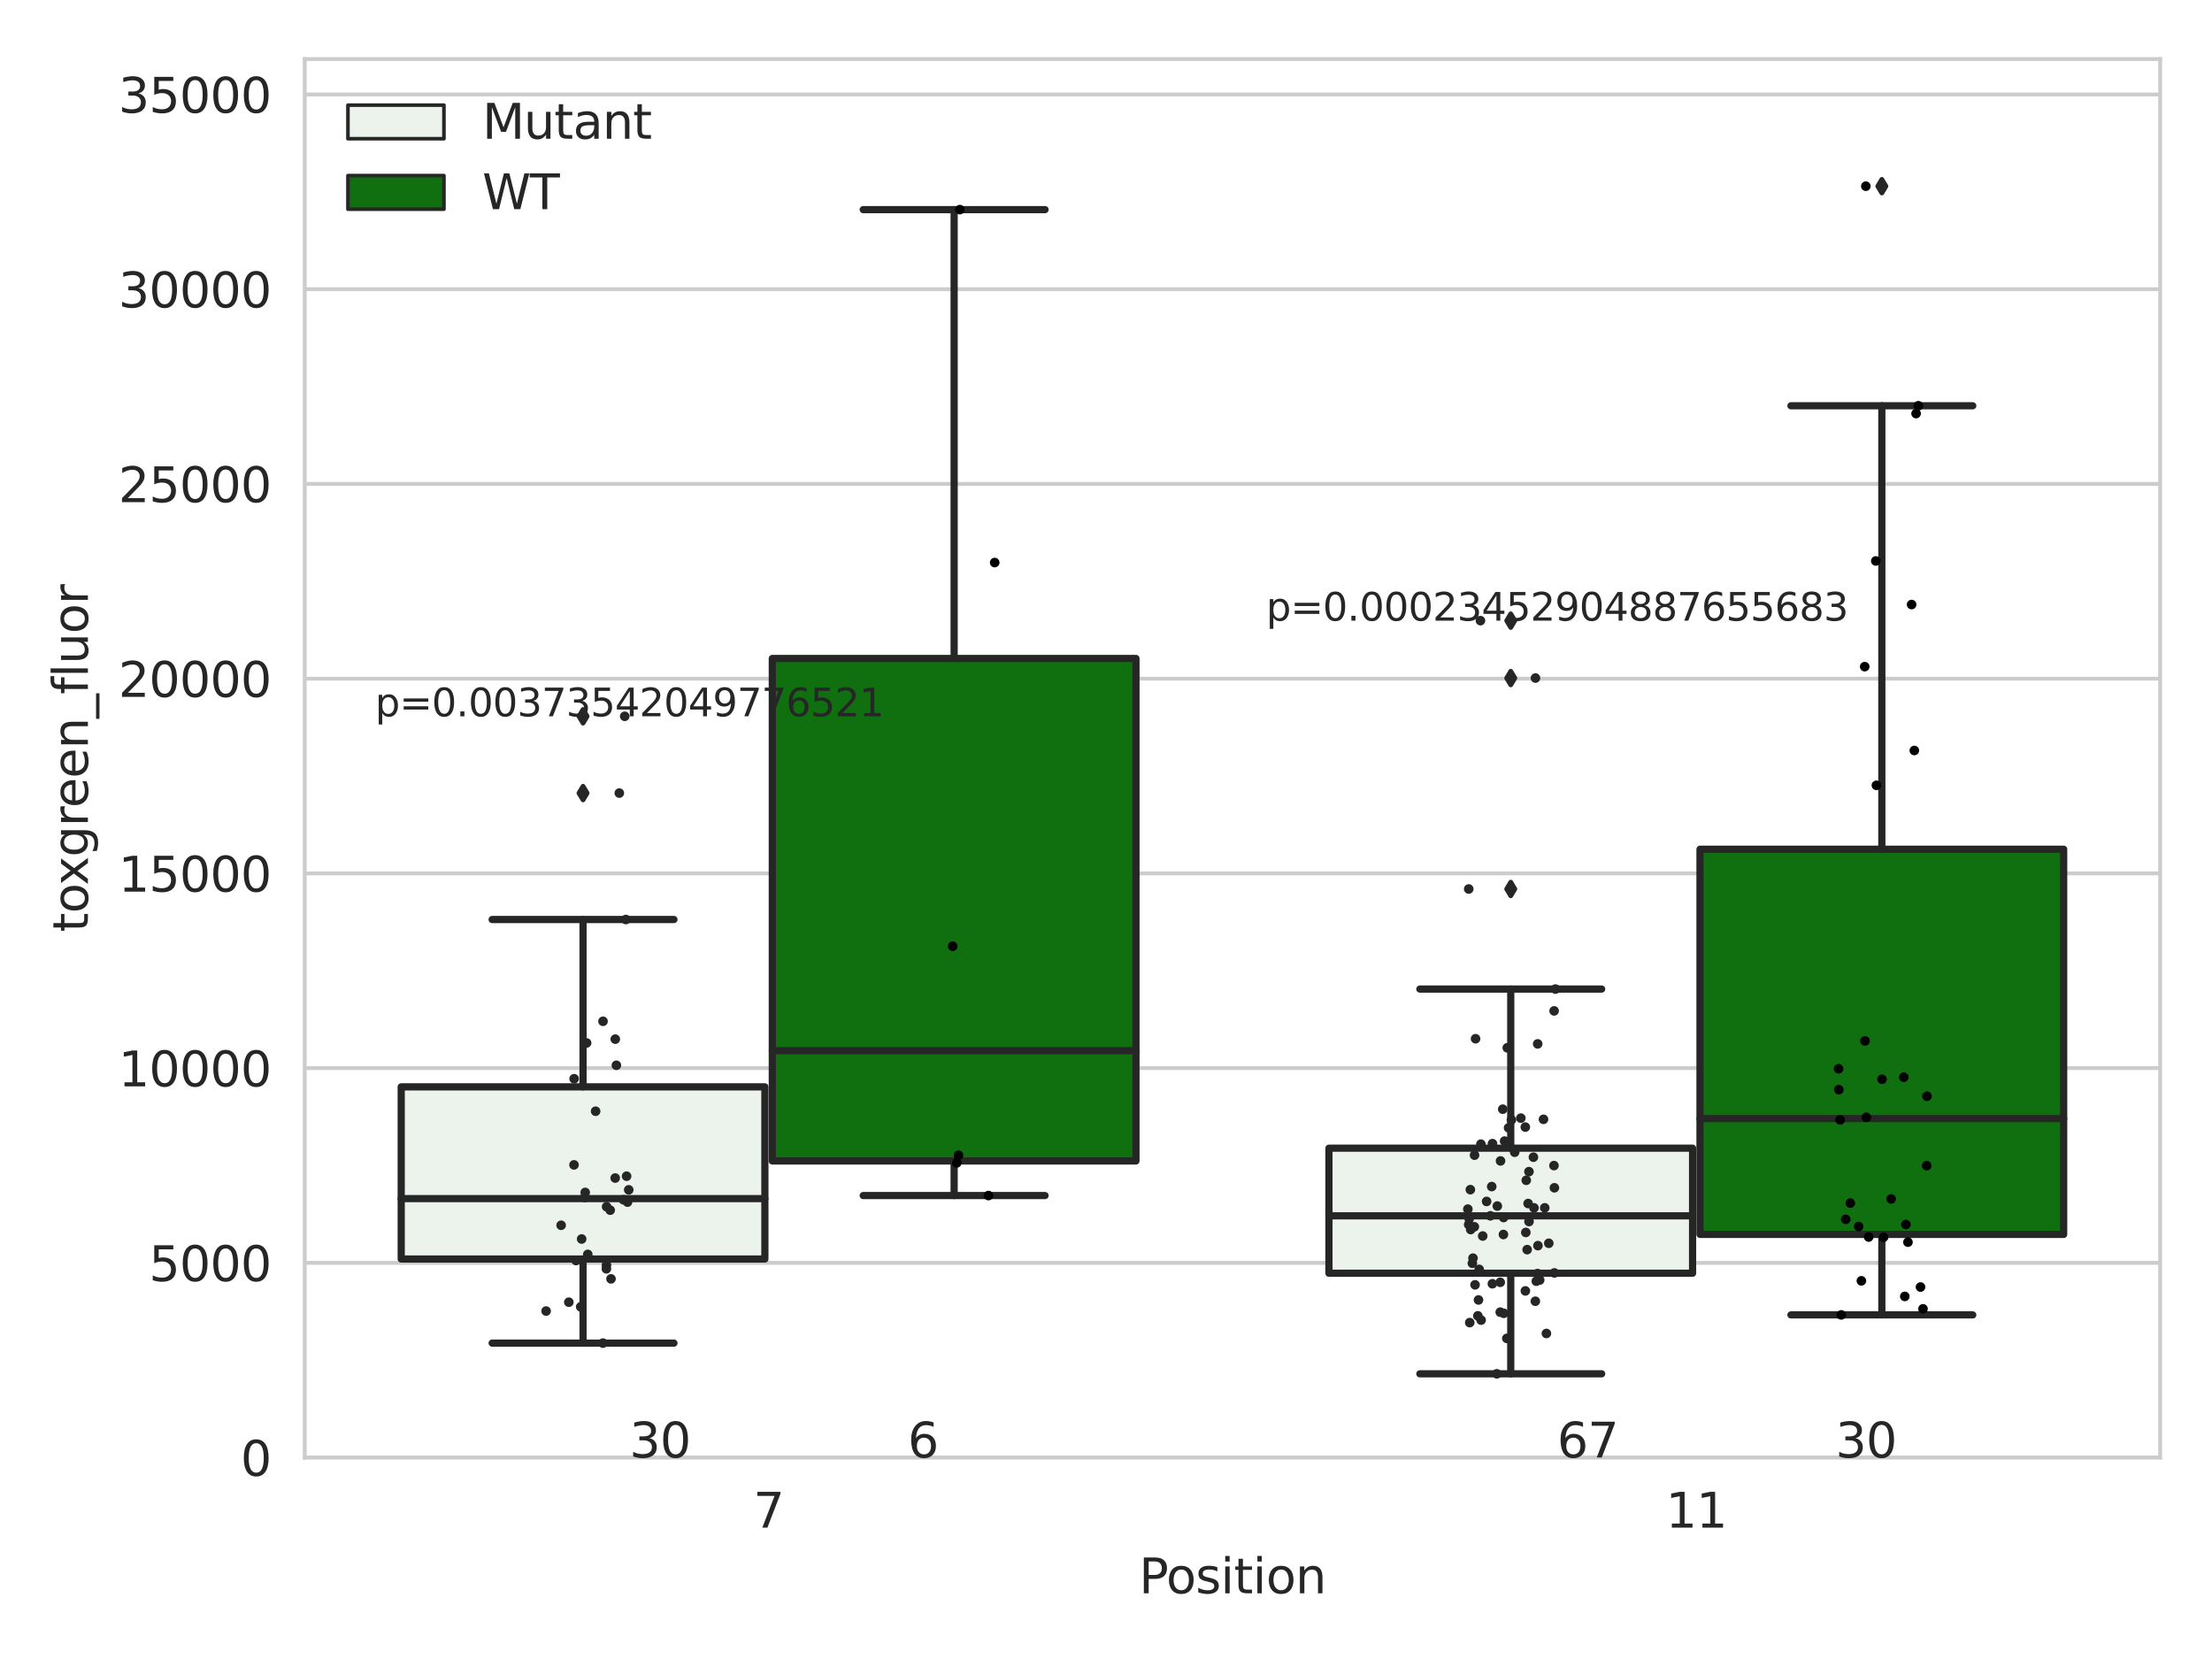 <?xml version="1.0" encoding="utf-8" standalone="no"?>
<!DOCTYPE svg PUBLIC "-//W3C//DTD SVG 1.1//EN"
  "http://www.w3.org/Graphics/SVG/1.1/DTD/svg11.dtd">
<svg xmlns:xlink="http://www.w3.org/1999/xlink" width="460.8pt" height="345.6pt" viewBox="0 0 460.8 345.6" xmlns="http://www.w3.org/2000/svg" version="1.1">
 <defs>
  <style type="text/css">*{stroke-linejoin: round; stroke-linecap: butt}</style>
 </defs>
 <g id="figure_1">
  <g id="patch_1">
   <path d="M 0 345.6 
L 460.8 345.6 
L 460.8 0 
L 0 0 
z
" style="fill: #ffffff"/>
  </g>
  <g id="axes_1">
   <g id="patch_2">
    <path d="M 63.481 303.64 
L 450 303.64 
L 450 12.302 
L 63.481 12.302 
z
" style="fill: #ffffff"/>
   </g>
   <g id="matplotlib.axis_1">
    <g id="xtick_1">
     <g id="text_1">
      <!-- 7 -->
      <g style="fill: #262626" transform="translate(156.93 318.238)scale(0.1 -0.1)">
       <defs>
        <path id="DejaVuSans-37" d="M 525 4666 
L 3525 4666 
L 3525 4397 
L 1831 0 
L 1172 0 
L 2766 4134 
L 525 4134 
L 525 4666 
z
" transform="scale(0.016)"/>
       </defs>
       <use xlink:href="#DejaVuSans-37"/>
      </g>
     </g>
    </g>
    <g id="xtick_2">
     <g id="text_2">
      <!-- 11 -->
      <g style="fill: #262626" transform="translate(347.008 318.238)scale(0.1 -0.1)">
       <defs>
        <path id="DejaVuSans-31" d="M 794 531 
L 1825 531 
L 1825 4091 
L 703 3866 
L 703 4441 
L 1819 4666 
L 2450 4666 
L 2450 531 
L 3481 531 
L 3481 0 
L 794 0 
L 794 531 
z
" transform="scale(0.016)"/>
       </defs>
       <use xlink:href="#DejaVuSans-31"/>
       <use xlink:href="#DejaVuSans-31" x="63.623"/>
      </g>
     </g>
    </g>
    <g id="text_3">
     <!-- Position -->
     <g style="fill: #262626" transform="translate(237.277 331.917)scale(0.1 -0.1)">
      <defs>
       <path id="DejaVuSans-50" d="M 1259 4147 
L 1259 2394 
L 2053 2394 
Q 2494 2394 2734 2622 
Q 2975 2850 2975 3272 
Q 2975 3691 2734 3919 
Q 2494 4147 2053 4147 
L 1259 4147 
z
M 628 4666 
L 2053 4666 
Q 2838 4666 3239 4311 
Q 3641 3956 3641 3272 
Q 3641 2581 3239 2228 
Q 2838 1875 2053 1875 
L 1259 1875 
L 1259 0 
L 628 0 
L 628 4666 
z
" transform="scale(0.016)"/>
       <path id="DejaVuSans-6f" d="M 1959 3097 
Q 1497 3097 1228 2736 
Q 959 2375 959 1747 
Q 959 1119 1226 758 
Q 1494 397 1959 397 
Q 2419 397 2687 759 
Q 2956 1122 2956 1747 
Q 2956 2369 2687 2733 
Q 2419 3097 1959 3097 
z
M 1959 3584 
Q 2709 3584 3137 3096 
Q 3566 2609 3566 1747 
Q 3566 888 3137 398 
Q 2709 -91 1959 -91 
Q 1206 -91 779 398 
Q 353 888 353 1747 
Q 353 2609 779 3096 
Q 1206 3584 1959 3584 
z
" transform="scale(0.016)"/>
       <path id="DejaVuSans-73" d="M 2834 3397 
L 2834 2853 
Q 2591 2978 2328 3040 
Q 2066 3103 1784 3103 
Q 1356 3103 1142 2972 
Q 928 2841 928 2578 
Q 928 2378 1081 2264 
Q 1234 2150 1697 2047 
L 1894 2003 
Q 2506 1872 2764 1633 
Q 3022 1394 3022 966 
Q 3022 478 2636 193 
Q 2250 -91 1575 -91 
Q 1294 -91 989 -36 
Q 684 19 347 128 
L 347 722 
Q 666 556 975 473 
Q 1284 391 1588 391 
Q 1994 391 2212 530 
Q 2431 669 2431 922 
Q 2431 1156 2273 1281 
Q 2116 1406 1581 1522 
L 1381 1569 
Q 847 1681 609 1914 
Q 372 2147 372 2553 
Q 372 3047 722 3315 
Q 1072 3584 1716 3584 
Q 2034 3584 2315 3537 
Q 2597 3491 2834 3397 
z
" transform="scale(0.016)"/>
       <path id="DejaVuSans-69" d="M 603 3500 
L 1178 3500 
L 1178 0 
L 603 0 
L 603 3500 
z
M 603 4863 
L 1178 4863 
L 1178 4134 
L 603 4134 
L 603 4863 
z
" transform="scale(0.016)"/>
       <path id="DejaVuSans-74" d="M 1172 4494 
L 1172 3500 
L 2356 3500 
L 2356 3053 
L 1172 3053 
L 1172 1153 
Q 1172 725 1289 603 
Q 1406 481 1766 481 
L 2356 481 
L 2356 0 
L 1766 0 
Q 1100 0 847 248 
Q 594 497 594 1153 
L 594 3053 
L 172 3053 
L 172 3500 
L 594 3500 
L 594 4494 
L 1172 4494 
z
" transform="scale(0.016)"/>
       <path id="DejaVuSans-6e" d="M 3513 2113 
L 3513 0 
L 2938 0 
L 2938 2094 
Q 2938 2591 2744 2837 
Q 2550 3084 2163 3084 
Q 1697 3084 1428 2787 
Q 1159 2491 1159 1978 
L 1159 0 
L 581 0 
L 581 3500 
L 1159 3500 
L 1159 2956 
Q 1366 3272 1645 3428 
Q 1925 3584 2291 3584 
Q 2894 3584 3203 3211 
Q 3513 2838 3513 2113 
z
" transform="scale(0.016)"/>
      </defs>
      <use xlink:href="#DejaVuSans-50"/>
      <use xlink:href="#DejaVuSans-6f" x="56.678"/>
      <use xlink:href="#DejaVuSans-73" x="117.859"/>
      <use xlink:href="#DejaVuSans-69" x="169.959"/>
      <use xlink:href="#DejaVuSans-74" x="197.742"/>
      <use xlink:href="#DejaVuSans-69" x="236.951"/>
      <use xlink:href="#DejaVuSans-6f" x="264.734"/>
      <use xlink:href="#DejaVuSans-6e" x="325.916"/>
     </g>
    </g>
   </g>
   <g id="matplotlib.axis_2">
    <g id="ytick_1">
     <g id="line2d_1">
      <path d="M 63.481 303.64 
L 450 303.64 
" clip-path="url(#p40957cab7b)" style="fill: none; stroke: #cccccc; stroke-width: 0.8; stroke-linecap: round"/>
     </g>
     <g id="text_4">
      <!-- 0 -->
      <g style="fill: #262626" transform="translate(50.119 307.439)scale(0.1 -0.1)">
       <defs>
        <path id="DejaVuSans-30" d="M 2034 4250 
Q 1547 4250 1301 3770 
Q 1056 3291 1056 2328 
Q 1056 1369 1301 889 
Q 1547 409 2034 409 
Q 2525 409 2770 889 
Q 3016 1369 3016 2328 
Q 3016 3291 2770 3770 
Q 2525 4250 2034 4250 
z
M 2034 4750 
Q 2819 4750 3233 4129 
Q 3647 3509 3647 2328 
Q 3647 1150 3233 529 
Q 2819 -91 2034 -91 
Q 1250 -91 836 529 
Q 422 1150 422 2328 
Q 422 3509 836 4129 
Q 1250 4750 2034 4750 
z
" transform="scale(0.016)"/>
       </defs>
       <use xlink:href="#DejaVuSans-30"/>
      </g>
     </g>
    </g>
    <g id="ytick_2">
     <g id="line2d_2">
      <path d="M 63.481 263.074 
L 450 263.074 
" clip-path="url(#p40957cab7b)" style="fill: none; stroke: #cccccc; stroke-width: 0.8; stroke-linecap: round"/>
     </g>
     <g id="text_5">
      <!-- 5000 -->
      <g style="fill: #262626" transform="translate(31.031 266.873)scale(0.1 -0.1)">
       <defs>
        <path id="DejaVuSans-35" d="M 691 4666 
L 3169 4666 
L 3169 4134 
L 1269 4134 
L 1269 2991 
Q 1406 3038 1543 3061 
Q 1681 3084 1819 3084 
Q 2600 3084 3056 2656 
Q 3513 2228 3513 1497 
Q 3513 744 3044 326 
Q 2575 -91 1722 -91 
Q 1428 -91 1123 -41 
Q 819 9 494 109 
L 494 744 
Q 775 591 1075 516 
Q 1375 441 1709 441 
Q 2250 441 2565 725 
Q 2881 1009 2881 1497 
Q 2881 1984 2565 2268 
Q 2250 2553 1709 2553 
Q 1456 2553 1204 2497 
Q 953 2441 691 2322 
L 691 4666 
z
" transform="scale(0.016)"/>
       </defs>
       <use xlink:href="#DejaVuSans-35"/>
       <use xlink:href="#DejaVuSans-30" x="63.623"/>
       <use xlink:href="#DejaVuSans-30" x="127.246"/>
       <use xlink:href="#DejaVuSans-30" x="190.869"/>
      </g>
     </g>
    </g>
    <g id="ytick_3">
     <g id="line2d_3">
      <path d="M 63.481 222.508 
L 450 222.508 
" clip-path="url(#p40957cab7b)" style="fill: none; stroke: #cccccc; stroke-width: 0.8; stroke-linecap: round"/>
     </g>
     <g id="text_6">
      <!-- 10000 -->
      <g style="fill: #262626" transform="translate(24.669 226.307)scale(0.1 -0.1)">
       <use xlink:href="#DejaVuSans-31"/>
       <use xlink:href="#DejaVuSans-30" x="63.623"/>
       <use xlink:href="#DejaVuSans-30" x="127.246"/>
       <use xlink:href="#DejaVuSans-30" x="190.869"/>
       <use xlink:href="#DejaVuSans-30" x="254.492"/>
      </g>
     </g>
    </g>
    <g id="ytick_4">
     <g id="line2d_4">
      <path d="M 63.481 181.942 
L 450 181.942 
" clip-path="url(#p40957cab7b)" style="fill: none; stroke: #cccccc; stroke-width: 0.8; stroke-linecap: round"/>
     </g>
     <g id="text_7">
      <!-- 15000 -->
      <g style="fill: #262626" transform="translate(24.669 185.741)scale(0.1 -0.1)">
       <use xlink:href="#DejaVuSans-31"/>
       <use xlink:href="#DejaVuSans-35" x="63.623"/>
       <use xlink:href="#DejaVuSans-30" x="127.246"/>
       <use xlink:href="#DejaVuSans-30" x="190.869"/>
       <use xlink:href="#DejaVuSans-30" x="254.492"/>
      </g>
     </g>
    </g>
    <g id="ytick_5">
     <g id="line2d_5">
      <path d="M 63.481 141.376 
L 450 141.376 
" clip-path="url(#p40957cab7b)" style="fill: none; stroke: #cccccc; stroke-width: 0.8; stroke-linecap: round"/>
     </g>
     <g id="text_8">
      <!-- 20000 -->
      <g style="fill: #262626" transform="translate(24.669 145.175)scale(0.1 -0.1)">
       <defs>
        <path id="DejaVuSans-32" d="M 1228 531 
L 3431 531 
L 3431 0 
L 469 0 
L 469 531 
Q 828 903 1448 1529 
Q 2069 2156 2228 2338 
Q 2531 2678 2651 2914 
Q 2772 3150 2772 3378 
Q 2772 3750 2511 3984 
Q 2250 4219 1831 4219 
Q 1534 4219 1204 4116 
Q 875 4013 500 3803 
L 500 4441 
Q 881 4594 1212 4672 
Q 1544 4750 1819 4750 
Q 2544 4750 2975 4387 
Q 3406 4025 3406 3419 
Q 3406 3131 3298 2873 
Q 3191 2616 2906 2266 
Q 2828 2175 2409 1742 
Q 1991 1309 1228 531 
z
" transform="scale(0.016)"/>
       </defs>
       <use xlink:href="#DejaVuSans-32"/>
       <use xlink:href="#DejaVuSans-30" x="63.623"/>
       <use xlink:href="#DejaVuSans-30" x="127.246"/>
       <use xlink:href="#DejaVuSans-30" x="190.869"/>
       <use xlink:href="#DejaVuSans-30" x="254.492"/>
      </g>
     </g>
    </g>
    <g id="ytick_6">
     <g id="line2d_6">
      <path d="M 63.481 100.81 
L 450 100.81 
" clip-path="url(#p40957cab7b)" style="fill: none; stroke: #cccccc; stroke-width: 0.8; stroke-linecap: round"/>
     </g>
     <g id="text_9">
      <!-- 25000 -->
      <g style="fill: #262626" transform="translate(24.669 104.61)scale(0.1 -0.1)">
       <use xlink:href="#DejaVuSans-32"/>
       <use xlink:href="#DejaVuSans-35" x="63.623"/>
       <use xlink:href="#DejaVuSans-30" x="127.246"/>
       <use xlink:href="#DejaVuSans-30" x="190.869"/>
       <use xlink:href="#DejaVuSans-30" x="254.492"/>
      </g>
     </g>
    </g>
    <g id="ytick_7">
     <g id="line2d_7">
      <path d="M 63.481 60.244 
L 450 60.244 
" clip-path="url(#p40957cab7b)" style="fill: none; stroke: #cccccc; stroke-width: 0.8; stroke-linecap: round"/>
     </g>
     <g id="text_10">
      <!-- 30000 -->
      <g style="fill: #262626" transform="translate(24.669 64.044)scale(0.1 -0.1)">
       <defs>
        <path id="DejaVuSans-33" d="M 2597 2516 
Q 3050 2419 3304 2112 
Q 3559 1806 3559 1356 
Q 3559 666 3084 287 
Q 2609 -91 1734 -91 
Q 1441 -91 1130 -33 
Q 819 25 488 141 
L 488 750 
Q 750 597 1062 519 
Q 1375 441 1716 441 
Q 2309 441 2620 675 
Q 2931 909 2931 1356 
Q 2931 1769 2642 2001 
Q 2353 2234 1838 2234 
L 1294 2234 
L 1294 2753 
L 1863 2753 
Q 2328 2753 2575 2939 
Q 2822 3125 2822 3475 
Q 2822 3834 2567 4026 
Q 2313 4219 1838 4219 
Q 1578 4219 1281 4162 
Q 984 4106 628 3988 
L 628 4550 
Q 988 4650 1302 4700 
Q 1616 4750 1894 4750 
Q 2613 4750 3031 4423 
Q 3450 4097 3450 3541 
Q 3450 3153 3228 2886 
Q 3006 2619 2597 2516 
z
" transform="scale(0.016)"/>
       </defs>
       <use xlink:href="#DejaVuSans-33"/>
       <use xlink:href="#DejaVuSans-30" x="63.623"/>
       <use xlink:href="#DejaVuSans-30" x="127.246"/>
       <use xlink:href="#DejaVuSans-30" x="190.869"/>
       <use xlink:href="#DejaVuSans-30" x="254.492"/>
      </g>
     </g>
    </g>
    <g id="ytick_8">
     <g id="line2d_8">
      <path d="M 63.481 19.678 
L 450 19.678 
" clip-path="url(#p40957cab7b)" style="fill: none; stroke: #cccccc; stroke-width: 0.8; stroke-linecap: round"/>
     </g>
     <g id="text_11">
      <!-- 35000 -->
      <g style="fill: #262626" transform="translate(24.669 23.478)scale(0.1 -0.1)">
       <use xlink:href="#DejaVuSans-33"/>
       <use xlink:href="#DejaVuSans-35" x="63.623"/>
       <use xlink:href="#DejaVuSans-30" x="127.246"/>
       <use xlink:href="#DejaVuSans-30" x="190.869"/>
       <use xlink:href="#DejaVuSans-30" x="254.492"/>
      </g>
     </g>
    </g>
    <g id="text_12">
     <!-- toxgreen_fluor -->
     <g style="fill: #262626" transform="translate(18.311 194.166)rotate(-90)scale(0.1 -0.1)">
      <defs>
       <path id="DejaVuSans-78" d="M 3513 3500 
L 2247 1797 
L 3578 0 
L 2900 0 
L 1881 1375 
L 863 0 
L 184 0 
L 1544 1831 
L 300 3500 
L 978 3500 
L 1906 2253 
L 2834 3500 
L 3513 3500 
z
" transform="scale(0.016)"/>
       <path id="DejaVuSans-67" d="M 2906 1791 
Q 2906 2416 2648 2759 
Q 2391 3103 1925 3103 
Q 1463 3103 1205 2759 
Q 947 2416 947 1791 
Q 947 1169 1205 825 
Q 1463 481 1925 481 
Q 2391 481 2648 825 
Q 2906 1169 2906 1791 
z
M 3481 434 
Q 3481 -459 3084 -895 
Q 2688 -1331 1869 -1331 
Q 1566 -1331 1297 -1286 
Q 1028 -1241 775 -1147 
L 775 -588 
Q 1028 -725 1275 -790 
Q 1522 -856 1778 -856 
Q 2344 -856 2625 -561 
Q 2906 -266 2906 331 
L 2906 616 
Q 2728 306 2450 153 
Q 2172 0 1784 0 
Q 1141 0 747 490 
Q 353 981 353 1791 
Q 353 2603 747 3093 
Q 1141 3584 1784 3584 
Q 2172 3584 2450 3431 
Q 2728 3278 2906 2969 
L 2906 3500 
L 3481 3500 
L 3481 434 
z
" transform="scale(0.016)"/>
       <path id="DejaVuSans-72" d="M 2631 2963 
Q 2534 3019 2420 3045 
Q 2306 3072 2169 3072 
Q 1681 3072 1420 2755 
Q 1159 2438 1159 1844 
L 1159 0 
L 581 0 
L 581 3500 
L 1159 3500 
L 1159 2956 
Q 1341 3275 1631 3429 
Q 1922 3584 2338 3584 
Q 2397 3584 2469 3576 
Q 2541 3569 2628 3553 
L 2631 2963 
z
" transform="scale(0.016)"/>
       <path id="DejaVuSans-65" d="M 3597 1894 
L 3597 1613 
L 953 1613 
Q 991 1019 1311 708 
Q 1631 397 2203 397 
Q 2534 397 2845 478 
Q 3156 559 3463 722 
L 3463 178 
Q 3153 47 2828 -22 
Q 2503 -91 2169 -91 
Q 1331 -91 842 396 
Q 353 884 353 1716 
Q 353 2575 817 3079 
Q 1281 3584 2069 3584 
Q 2775 3584 3186 3129 
Q 3597 2675 3597 1894 
z
M 3022 2063 
Q 3016 2534 2758 2815 
Q 2500 3097 2075 3097 
Q 1594 3097 1305 2825 
Q 1016 2553 972 2059 
L 3022 2063 
z
" transform="scale(0.016)"/>
       <path id="DejaVuSans-5f" d="M 3263 -1063 
L 3263 -1509 
L -63 -1509 
L -63 -1063 
L 3263 -1063 
z
" transform="scale(0.016)"/>
       <path id="DejaVuSans-66" d="M 2375 4863 
L 2375 4384 
L 1825 4384 
Q 1516 4384 1395 4259 
Q 1275 4134 1275 3809 
L 1275 3500 
L 2222 3500 
L 2222 3053 
L 1275 3053 
L 1275 0 
L 697 0 
L 697 3053 
L 147 3053 
L 147 3500 
L 697 3500 
L 697 3744 
Q 697 4328 969 4595 
Q 1241 4863 1831 4863 
L 2375 4863 
z
" transform="scale(0.016)"/>
       <path id="DejaVuSans-6c" d="M 603 4863 
L 1178 4863 
L 1178 0 
L 603 0 
L 603 4863 
z
" transform="scale(0.016)"/>
       <path id="DejaVuSans-75" d="M 544 1381 
L 544 3500 
L 1119 3500 
L 1119 1403 
Q 1119 906 1312 657 
Q 1506 409 1894 409 
Q 2359 409 2629 706 
Q 2900 1003 2900 1516 
L 2900 3500 
L 3475 3500 
L 3475 0 
L 2900 0 
L 2900 538 
Q 2691 219 2414 64 
Q 2138 -91 1772 -91 
Q 1169 -91 856 284 
Q 544 659 544 1381 
z
M 1991 3584 
L 1991 3584 
z
" transform="scale(0.016)"/>
      </defs>
      <use xlink:href="#DejaVuSans-74"/>
      <use xlink:href="#DejaVuSans-6f" x="39.209"/>
      <use xlink:href="#DejaVuSans-78" x="97.266"/>
      <use xlink:href="#DejaVuSans-67" x="156.445"/>
      <use xlink:href="#DejaVuSans-72" x="219.922"/>
      <use xlink:href="#DejaVuSans-65" x="258.785"/>
      <use xlink:href="#DejaVuSans-65" x="320.309"/>
      <use xlink:href="#DejaVuSans-6e" x="381.832"/>
      <use xlink:href="#DejaVuSans-5f" x="445.211"/>
      <use xlink:href="#DejaVuSans-66" x="495.211"/>
      <use xlink:href="#DejaVuSans-6c" x="530.416"/>
      <use xlink:href="#DejaVuSans-75" x="558.199"/>
      <use xlink:href="#DejaVuSans-6f" x="621.578"/>
      <use xlink:href="#DejaVuSans-72" x="682.76"/>
     </g>
    </g>
   </g>
   <g id="patch_3">
    <path d="M 83.58 262.273 
L 159.338 262.273 
L 159.338 226.413 
L 83.58 226.413 
L 83.58 262.273 
z
" clip-path="url(#p40957cab7b)" style="fill: #ecf2ec; stroke: #262626; stroke-width: 1.5; stroke-linejoin: miter"/>
   </g>
   <g id="patch_4">
    <path d="M 160.884 241.85 
L 236.642 241.85 
L 236.642 137.169 
L 160.884 137.169 
L 160.884 241.85 
z
" clip-path="url(#p40957cab7b)" style="fill: #107010; stroke: #262626; stroke-width: 1.5; stroke-linejoin: miter"/>
   </g>
   <g id="patch_5">
    <path d="M 276.84 265.239 
L 352.597 265.239 
L 352.597 239.188 
L 276.84 239.188 
L 276.84 265.239 
z
" clip-path="url(#p40957cab7b)" style="fill: #ecf2ec; stroke: #262626; stroke-width: 1.5; stroke-linejoin: miter"/>
   </g>
   <g id="patch_6">
    <path d="M 354.143 257.15 
L 429.901 257.15 
L 429.901 176.908 
L 354.143 176.908 
L 354.143 257.15 
z
" clip-path="url(#p40957cab7b)" style="fill: #107010; stroke: #262626; stroke-width: 1.5; stroke-linejoin: miter"/>
   </g>
   <g id="patch_7">
    <path d="M 160.111 303.64 
L 160.111 303.64 
L 160.111 303.64 
L 160.111 303.64 
z
" clip-path="url(#p40957cab7b)" style="fill: #ecf2ec; stroke: #262626; stroke-width: 0.75; stroke-linejoin: miter"/>
   </g>
   <g id="patch_8">
    <path d="M 160.111 303.64 
L 160.111 303.64 
L 160.111 303.64 
L 160.111 303.64 
z
" clip-path="url(#p40957cab7b)" style="fill: #107010; stroke: #262626; stroke-width: 0.75; stroke-linejoin: miter"/>
   </g>
   <g id="PathCollection_1"/>
   <g id="PathCollection_2"/>
   <g id="line2d_9">
    <path d="M 121.459 262.273 
L 121.459 279.794 
" clip-path="url(#p40957cab7b)" style="fill: none; stroke: #262626; stroke-width: 1.5; stroke-linecap: round"/>
   </g>
   <g id="line2d_10">
    <path d="M 121.459 226.413 
L 121.459 191.551 
" clip-path="url(#p40957cab7b)" style="fill: none; stroke: #262626; stroke-width: 1.5; stroke-linecap: round"/>
   </g>
   <g id="line2d_11">
    <path d="M 102.52 279.794 
L 140.398 279.794 
" clip-path="url(#p40957cab7b)" style="fill: none; stroke: #262626; stroke-width: 1.5; stroke-linecap: round"/>
   </g>
   <g id="line2d_12">
    <path d="M 102.52 191.551 
L 140.398 191.551 
" clip-path="url(#p40957cab7b)" style="fill: none; stroke: #262626; stroke-width: 1.5; stroke-linecap: round"/>
   </g>
   <g id="line2d_13">
    <defs>
     <path id="m2bc093a94a" d="M -0 1.414 
L 0.849 0 
L 0 -1.414 
L -0.849 -0 
z
" style="stroke: #262626; stroke-linejoin: miter"/>
    </defs>
    <g clip-path="url(#p40957cab7b)">
     <use xlink:href="#m2bc093a94a" x="121.459" y="149.219" style="fill: #262626; stroke: #262626; stroke-linejoin: miter"/>
     <use xlink:href="#m2bc093a94a" x="121.459" y="165.214" style="fill: #262626; stroke: #262626; stroke-linejoin: miter"/>
    </g>
   </g>
   <g id="line2d_14">
    <path d="M 198.763 241.85 
L 198.763 249.057 
" clip-path="url(#p40957cab7b)" style="fill: none; stroke: #262626; stroke-width: 1.5; stroke-linecap: round"/>
   </g>
   <g id="line2d_15">
    <path d="M 198.763 137.169 
L 198.763 43.67 
" clip-path="url(#p40957cab7b)" style="fill: none; stroke: #262626; stroke-width: 1.5; stroke-linecap: round"/>
   </g>
   <g id="line2d_16">
    <path d="M 179.823 249.057 
L 217.702 249.057 
" clip-path="url(#p40957cab7b)" style="fill: none; stroke: #262626; stroke-width: 1.5; stroke-linecap: round"/>
   </g>
   <g id="line2d_17">
    <path d="M 179.823 43.67 
L 217.702 43.67 
" clip-path="url(#p40957cab7b)" style="fill: none; stroke: #262626; stroke-width: 1.5; stroke-linecap: round"/>
   </g>
   <g id="line2d_18"/>
   <g id="line2d_19">
    <path d="M 314.718 265.239 
L 314.718 286.19 
" clip-path="url(#p40957cab7b)" style="fill: none; stroke: #262626; stroke-width: 1.5; stroke-linecap: round"/>
   </g>
   <g id="line2d_20">
    <path d="M 314.718 239.188 
L 314.718 206.039 
" clip-path="url(#p40957cab7b)" style="fill: none; stroke: #262626; stroke-width: 1.5; stroke-linecap: round"/>
   </g>
   <g id="line2d_21">
    <path d="M 295.779 286.19 
L 333.658 286.19 
" clip-path="url(#p40957cab7b)" style="fill: none; stroke: #262626; stroke-width: 1.5; stroke-linecap: round"/>
   </g>
   <g id="line2d_22">
    <path d="M 295.779 206.039 
L 333.658 206.039 
" clip-path="url(#p40957cab7b)" style="fill: none; stroke: #262626; stroke-width: 1.5; stroke-linecap: round"/>
   </g>
   <g id="line2d_23">
    <g clip-path="url(#p40957cab7b)">
     <use xlink:href="#m2bc093a94a" x="314.718" y="185.192" style="fill: #262626; stroke: #262626; stroke-linejoin: miter"/>
     <use xlink:href="#m2bc093a94a" x="314.718" y="141.251" style="fill: #262626; stroke: #262626; stroke-linejoin: miter"/>
     <use xlink:href="#m2bc093a94a" x="314.718" y="129.293" style="fill: #262626; stroke: #262626; stroke-linejoin: miter"/>
    </g>
   </g>
   <g id="line2d_24">
    <path d="M 392.022 257.15 
L 392.022 273.916 
" clip-path="url(#p40957cab7b)" style="fill: none; stroke: #262626; stroke-width: 1.5; stroke-linecap: round"/>
   </g>
   <g id="line2d_25">
    <path d="M 392.022 176.908 
L 392.022 84.53 
" clip-path="url(#p40957cab7b)" style="fill: none; stroke: #262626; stroke-width: 1.5; stroke-linecap: round"/>
   </g>
   <g id="line2d_26">
    <path d="M 373.083 273.916 
L 410.962 273.916 
" clip-path="url(#p40957cab7b)" style="fill: none; stroke: #262626; stroke-width: 1.5; stroke-linecap: round"/>
   </g>
   <g id="line2d_27">
    <path d="M 373.083 84.53 
L 410.962 84.53 
" clip-path="url(#p40957cab7b)" style="fill: none; stroke: #262626; stroke-width: 1.5; stroke-linecap: round"/>
   </g>
   <g id="line2d_28">
    <g clip-path="url(#p40957cab7b)">
     <use xlink:href="#m2bc093a94a" x="392.022" y="38.788" style="fill: #262626; stroke: #262626; stroke-linejoin: miter"/>
    </g>
   </g>
   <g id="line2d_29">
    <path d="M 83.58 249.692 
L 159.338 249.692 
" clip-path="url(#p40957cab7b)" style="fill: none; stroke: #262626; stroke-width: 1.5; stroke-linecap: round"/>
   </g>
   <g id="line2d_30">
    <path d="M 160.884 218.883 
L 236.642 218.883 
" clip-path="url(#p40957cab7b)" style="fill: none; stroke: #262626; stroke-width: 1.5; stroke-linecap: round"/>
   </g>
   <g id="line2d_31">
    <path d="M 276.84 253.278 
L 352.597 253.278 
" clip-path="url(#p40957cab7b)" style="fill: none; stroke: #262626; stroke-width: 1.5; stroke-linecap: round"/>
   </g>
   <g id="line2d_32">
    <path d="M 354.143 233.025 
L 429.901 233.025 
" clip-path="url(#p40957cab7b)" style="fill: none; stroke: #262626; stroke-width: 1.5; stroke-linecap: round"/>
   </g>
   <g id="patch_9">
    <path d="M 63.481 303.64 
L 63.481 12.302 
" style="fill: none; stroke: #cccccc; stroke-width: 0.8; stroke-linejoin: miter; stroke-linecap: square"/>
   </g>
   <g id="patch_10">
    <path d="M 450 303.64 
L 450 12.302 
" style="fill: none; stroke: #cccccc; stroke-width: 0.8; stroke-linejoin: miter; stroke-linecap: square"/>
   </g>
   <g id="patch_11">
    <path d="M 63.481 303.64 
L 450 303.64 
" style="fill: none; stroke: #cccccc; stroke-width: 0.8; stroke-linejoin: miter; stroke-linecap: square"/>
   </g>
   <g id="patch_12">
    <path d="M 63.481 12.302 
L 450 12.302 
" style="fill: none; stroke: #cccccc; stroke-width: 0.8; stroke-linejoin: miter; stroke-linecap: square"/>
   </g>
   <g id="PathCollection_3">
    <defs>
     <path id="C0_0_1d3a079859" d="M 0 1 
C 0.265 1 0.52 0.895 0.707 0.707 
C 0.895 0.52 1 0.265 1 -0 
C 1 -0.265 0.895 -0.52 0.707 -0.707 
C 0.52 -0.895 0.265 -1 0 -1 
C -0.265 -1 -0.52 -0.895 -0.707 -0.707 
C -0.895 -0.52 -1 -0.265 -1 0 
C -1 0.265 -0.895 0.52 -0.707 0.707 
C -0.52 0.895 -0.265 1 0 1 
z
"/>
    </defs>
    <g clip-path="url(#p40957cab7b)">
     <use xlink:href="#C0_0_1d3a079859" x="126.336" y="263.554" style="fill: #262626"/>
    </g>
    <g clip-path="url(#p40957cab7b)">
     <use xlink:href="#C0_0_1d3a079859" x="126.322" y="264.318" style="fill: #262626"/>
    </g>
    <g clip-path="url(#p40957cab7b)">
     <use xlink:href="#C0_0_1d3a079859" x="121.169" y="258.107" style="fill: #262626"/>
    </g>
    <g clip-path="url(#p40957cab7b)">
     <use xlink:href="#C0_0_1d3a079859" x="130.139" y="149.219" style="fill: #262626"/>
    </g>
    <g clip-path="url(#p40957cab7b)">
     <use xlink:href="#C0_0_1d3a079859" x="120.005" y="262.592" style="fill: #262626"/>
    </g>
    <g clip-path="url(#p40957cab7b)">
     <use xlink:href="#C0_0_1d3a079859" x="120.973" y="272.233" style="fill: #262626"/>
    </g>
    <g clip-path="url(#p40957cab7b)">
     <use xlink:href="#C0_0_1d3a079859" x="125.619" y="212.756" style="fill: #262626"/>
    </g>
    <g clip-path="url(#p40957cab7b)">
     <use xlink:href="#C0_0_1d3a079859" x="128.404" y="221.918" style="fill: #262626"/>
    </g>
    <g clip-path="url(#p40957cab7b)">
     <use xlink:href="#C0_0_1d3a079859" x="129.867" y="249.926" style="fill: #262626"/>
    </g>
    <g clip-path="url(#p40957cab7b)">
     <use xlink:href="#C0_0_1d3a079859" x="118.498" y="271.272" style="fill: #262626"/>
    </g>
    <g clip-path="url(#p40957cab7b)">
     <use xlink:href="#C0_0_1d3a079859" x="124.079" y="231.491" style="fill: #262626"/>
    </g>
    <g clip-path="url(#p40957cab7b)">
     <use xlink:href="#C0_0_1d3a079859" x="113.764" y="273.115" style="fill: #262626"/>
    </g>
    <g clip-path="url(#p40957cab7b)">
     <use xlink:href="#C0_0_1d3a079859" x="130.721" y="250.424" style="fill: #262626"/>
    </g>
    <g clip-path="url(#p40957cab7b)">
     <use xlink:href="#C0_0_1d3a079859" x="125.605" y="279.794" style="fill: #262626"/>
    </g>
    <g clip-path="url(#p40957cab7b)">
     <use xlink:href="#C0_0_1d3a079859" x="130.979" y="247.867" style="fill: #262626"/>
    </g>
    <g clip-path="url(#p40957cab7b)">
     <use xlink:href="#C0_0_1d3a079859" x="119.601" y="224.72" style="fill: #262626"/>
    </g>
    <g clip-path="url(#p40957cab7b)">
     <use xlink:href="#C0_0_1d3a079859" x="121.803" y="249.458" style="fill: #262626"/>
    </g>
    <g clip-path="url(#p40957cab7b)">
     <use xlink:href="#C0_0_1d3a079859" x="122.442" y="261.313" style="fill: #262626"/>
    </g>
    <g clip-path="url(#p40957cab7b)">
     <use xlink:href="#C0_0_1d3a079859" x="130.529" y="245.024" style="fill: #262626"/>
    </g>
    <g clip-path="url(#p40957cab7b)">
     <use xlink:href="#C0_0_1d3a079859" x="126.37" y="251.384" style="fill: #262626"/>
    </g>
    <g clip-path="url(#p40957cab7b)">
     <use xlink:href="#C0_0_1d3a079859" x="128.176" y="216.472" style="fill: #262626"/>
    </g>
    <g clip-path="url(#p40957cab7b)">
     <use xlink:href="#C0_0_1d3a079859" x="129.015" y="165.214" style="fill: #262626"/>
    </g>
    <g clip-path="url(#p40957cab7b)">
     <use xlink:href="#C0_0_1d3a079859" x="119.576" y="242.665" style="fill: #262626"/>
    </g>
    <g clip-path="url(#p40957cab7b)">
     <use xlink:href="#C0_0_1d3a079859" x="121.909" y="248.407" style="fill: #262626"/>
    </g>
    <g clip-path="url(#p40957cab7b)">
     <use xlink:href="#C0_0_1d3a079859" x="128.159" y="245.409" style="fill: #262626"/>
    </g>
    <g clip-path="url(#p40957cab7b)">
     <use xlink:href="#C0_0_1d3a079859" x="127.116" y="252.102" style="fill: #262626"/>
    </g>
    <g clip-path="url(#p40957cab7b)">
     <use xlink:href="#C0_0_1d3a079859" x="130.382" y="191.551" style="fill: #262626"/>
    </g>
    <g clip-path="url(#p40957cab7b)">
     <use xlink:href="#C0_0_1d3a079859" x="122.205" y="217.267" style="fill: #262626"/>
    </g>
    <g clip-path="url(#p40957cab7b)">
     <use xlink:href="#C0_0_1d3a079859" x="116.895" y="255.247" style="fill: #262626"/>
    </g>
    <g clip-path="url(#p40957cab7b)">
     <use xlink:href="#C0_0_1d3a079859" x="127.283" y="266.409" style="fill: #262626"/>
    </g>
   </g>
   <g id="PathCollection_4">
    <defs>
     <path id="C1_0_f99b41b855" d="M 0 1 
C 0.265 1 0.52 0.895 0.707 0.707 
C 0.895 0.52 1 0.265 1 -0 
C 1 -0.265 0.895 -0.52 0.707 -0.707 
C 0.52 -0.895 0.265 -1 0 -1 
C -0.265 -1 -0.52 -0.895 -0.707 -0.707 
C -0.895 -0.52 -1 -0.265 -1 0 
C -1 0.265 -0.895 0.52 -0.707 0.707 
C -0.52 0.895 -0.265 1 0 1 
z
"/>
    </defs>
    <g clip-path="url(#p40957cab7b)">
     <use xlink:href="#C1_0_f99b41b855" x="198.464" y="197.109"/>
    </g>
    <g clip-path="url(#p40957cab7b)">
     <use xlink:href="#C1_0_f99b41b855" x="199.315" y="242.247"/>
    </g>
    <g clip-path="url(#p40957cab7b)">
     <use xlink:href="#C1_0_f99b41b855" x="199.954" y="43.67"/>
    </g>
    <g clip-path="url(#p40957cab7b)">
     <use xlink:href="#C1_0_f99b41b855" x="207.215" y="117.19"/>
    </g>
    <g clip-path="url(#p40957cab7b)">
     <use xlink:href="#C1_0_f99b41b855" x="205.916" y="249.057"/>
    </g>
    <g clip-path="url(#p40957cab7b)">
     <use xlink:href="#C1_0_f99b41b855" x="199.684" y="240.658"/>
    </g>
   </g>
   <g id="PathCollection_5">
    <defs>
     <path id="C2_0_f58c7b95dd" d="M 0 1 
C 0.265 1 0.52 0.895 0.707 0.707 
C 0.895 0.52 1 0.265 1 -0 
C 1 -0.265 0.895 -0.52 0.707 -0.707 
C 0.52 -0.895 0.265 -1 0 -1 
C -0.265 -1 -0.52 -0.895 -0.707 -0.707 
C -0.895 -0.52 -1 -0.265 -1 0 
C -1 0.265 -0.895 0.52 -0.707 0.707 
C -0.52 0.895 -0.265 1 0 1 
z
"/>
    </defs>
    <g clip-path="url(#p40957cab7b)">
     <use xlink:href="#C2_0_f58c7b95dd" x="311.919" y="251.243" style="fill: #262626"/>
    </g>
    <g clip-path="url(#p40957cab7b)">
     <use xlink:href="#C2_0_f58c7b95dd" x="307.175" y="240.641" style="fill: #262626"/>
    </g>
    <g clip-path="url(#p40957cab7b)">
     <use xlink:href="#C2_0_f58c7b95dd" x="312.589" y="241.843" style="fill: #262626"/>
    </g>
    <g clip-path="url(#p40957cab7b)">
     <use xlink:href="#C2_0_f58c7b95dd" x="318.508" y="244.077" style="fill: #262626"/>
    </g>
    <g clip-path="url(#p40957cab7b)">
     <use xlink:href="#C2_0_f58c7b95dd" x="307.864" y="274.112" style="fill: #262626"/>
    </g>
    <g clip-path="url(#p40957cab7b)">
     <use xlink:href="#C2_0_f58c7b95dd" x="308.874" y="257.486" style="fill: #262626"/>
    </g>
    <g clip-path="url(#p40957cab7b)">
     <use xlink:href="#C2_0_f58c7b95dd" x="323.809" y="247.437" style="fill: #262626"/>
    </g>
    <g clip-path="url(#p40957cab7b)">
     <use xlink:href="#C2_0_f58c7b95dd" x="305.961" y="185.192" style="fill: #262626"/>
    </g>
    <g clip-path="url(#p40957cab7b)">
     <use xlink:href="#C2_0_f58c7b95dd" x="306.3" y="247.826" style="fill: #262626"/>
    </g>
    <g clip-path="url(#p40957cab7b)">
     <use xlink:href="#C2_0_f58c7b95dd" x="315.534" y="240.029" style="fill: #262626"/>
    </g>
    <g clip-path="url(#p40957cab7b)">
     <use xlink:href="#C2_0_f58c7b95dd" x="307.997" y="270.806" style="fill: #262626"/>
    </g>
    <g clip-path="url(#p40957cab7b)">
     <use xlink:href="#C2_0_f58c7b95dd" x="322.643" y="258.997" style="fill: #262626"/>
    </g>
    <g clip-path="url(#p40957cab7b)">
     <use xlink:href="#C2_0_f58c7b95dd" x="319.442" y="241.062" style="fill: #262626"/>
    </g>
    <g clip-path="url(#p40957cab7b)">
     <use xlink:href="#C2_0_f58c7b95dd" x="323.811" y="265.172" style="fill: #262626"/>
    </g>
    <g clip-path="url(#p40957cab7b)">
     <use xlink:href="#C2_0_f58c7b95dd" x="305.779" y="251.881" style="fill: #262626"/>
    </g>
    <g clip-path="url(#p40957cab7b)">
     <use xlink:href="#C2_0_f58c7b95dd" x="323.721" y="242.813" style="fill: #262626"/>
    </g>
    <g clip-path="url(#p40957cab7b)">
     <use xlink:href="#C2_0_f58c7b95dd" x="312.53" y="273.344" style="fill: #262626"/>
    </g>
    <g clip-path="url(#p40957cab7b)">
     <use xlink:href="#C2_0_f58c7b95dd" x="319.837" y="271.071" style="fill: #262626"/>
    </g>
    <g clip-path="url(#p40957cab7b)">
     <use xlink:href="#C2_0_f58c7b95dd" x="306.055" y="253.89" style="fill: #262626"/>
    </g>
    <g clip-path="url(#p40957cab7b)">
     <use xlink:href="#C2_0_f58c7b95dd" x="313.267" y="273.587" style="fill: #262626"/>
    </g>
    <g clip-path="url(#p40957cab7b)">
     <use xlink:href="#C2_0_f58c7b95dd" x="307.385" y="216.387" style="fill: #262626"/>
    </g>
    <g clip-path="url(#p40957cab7b)">
     <use xlink:href="#C2_0_f58c7b95dd" x="322.144" y="277.784" style="fill: #262626"/>
    </g>
    <g clip-path="url(#p40957cab7b)">
     <use xlink:href="#C2_0_f58c7b95dd" x="317.86" y="256.742" style="fill: #262626"/>
    </g>
    <g clip-path="url(#p40957cab7b)">
     <use xlink:href="#C2_0_f58c7b95dd" x="310.908" y="238.238" style="fill: #262626"/>
    </g>
    <g clip-path="url(#p40957cab7b)">
     <use xlink:href="#C2_0_f58c7b95dd" x="314.855" y="233.299" style="fill: #262626"/>
    </g>
    <g clip-path="url(#p40957cab7b)">
     <use xlink:href="#C2_0_f58c7b95dd" x="306.174" y="275.525" style="fill: #262626"/>
    </g>
    <g clip-path="url(#p40957cab7b)">
     <use xlink:href="#C2_0_f58c7b95dd" x="309.686" y="250.285" style="fill: #262626"/>
    </g>
    <g clip-path="url(#p40957cab7b)">
     <use xlink:href="#C2_0_f58c7b95dd" x="310.474" y="253.278" style="fill: #262626"/>
    </g>
    <g clip-path="url(#p40957cab7b)">
     <use xlink:href="#C2_0_f58c7b95dd" x="317.752" y="234.794" style="fill: #262626"/>
    </g>
    <g clip-path="url(#p40957cab7b)">
     <use xlink:href="#C2_0_f58c7b95dd" x="321.799" y="251.614" style="fill: #262626"/>
    </g>
    <g clip-path="url(#p40957cab7b)">
     <use xlink:href="#C2_0_f58c7b95dd" x="307.283" y="267.652" style="fill: #262626"/>
    </g>
    <g clip-path="url(#p40957cab7b)">
     <use xlink:href="#C2_0_f58c7b95dd" x="313.191" y="257.171" style="fill: #262626"/>
    </g>
    <g clip-path="url(#p40957cab7b)">
     <use xlink:href="#C2_0_f58c7b95dd" x="308.14" y="264.434" style="fill: #262626"/>
    </g>
    <g clip-path="url(#p40957cab7b)">
     <use xlink:href="#C2_0_f58c7b95dd" x="319.556" y="251.621" style="fill: #262626"/>
    </g>
    <g clip-path="url(#p40957cab7b)">
     <use xlink:href="#C2_0_f58c7b95dd" x="313.898" y="278.809" style="fill: #262626"/>
    </g>
    <g clip-path="url(#p40957cab7b)">
     <use xlink:href="#C2_0_f58c7b95dd" x="313.993" y="218.28" style="fill: #262626"/>
    </g>
    <g clip-path="url(#p40957cab7b)">
     <use xlink:href="#C2_0_f58c7b95dd" x="313.051" y="231.065" style="fill: #262626"/>
    </g>
    <g clip-path="url(#p40957cab7b)">
     <use xlink:href="#C2_0_f58c7b95dd" x="307.127" y="255.558" style="fill: #262626"/>
    </g>
    <g clip-path="url(#p40957cab7b)">
     <use xlink:href="#C2_0_f58c7b95dd" x="318.523" y="254.471" style="fill: #262626"/>
    </g>
    <g clip-path="url(#p40957cab7b)">
     <use xlink:href="#C2_0_f58c7b95dd" x="311.812" y="286.19" style="fill: #262626"/>
    </g>
    <g clip-path="url(#p40957cab7b)">
     <use xlink:href="#C2_0_f58c7b95dd" x="313.433" y="237.709" style="fill: #262626"/>
    </g>
    <g clip-path="url(#p40957cab7b)">
     <use xlink:href="#C2_0_f58c7b95dd" x="317.948" y="245.874" style="fill: #262626"/>
    </g>
    <g clip-path="url(#p40957cab7b)">
     <use xlink:href="#C2_0_f58c7b95dd" x="308.546" y="275.001" style="fill: #262626"/>
    </g>
    <g clip-path="url(#p40957cab7b)">
     <use xlink:href="#C2_0_f58c7b95dd" x="324.03" y="206.039" style="fill: #262626"/>
    </g>
    <g clip-path="url(#p40957cab7b)">
     <use xlink:href="#C2_0_f58c7b95dd" x="323.752" y="210.587" style="fill: #262626"/>
    </g>
    <g clip-path="url(#p40957cab7b)">
     <use xlink:href="#C2_0_f58c7b95dd" x="320.749" y="266.658" style="fill: #262626"/>
    </g>
    <g clip-path="url(#p40957cab7b)">
     <use xlink:href="#C2_0_f58c7b95dd" x="320.329" y="217.461" style="fill: #262626"/>
    </g>
    <g clip-path="url(#p40957cab7b)">
     <use xlink:href="#C2_0_f58c7b95dd" x="320.379" y="259.489" style="fill: #262626"/>
    </g>
    <g clip-path="url(#p40957cab7b)">
     <use xlink:href="#C2_0_f58c7b95dd" x="313.229" y="253.63" style="fill: #262626"/>
    </g>
    <g clip-path="url(#p40957cab7b)">
     <use xlink:href="#C2_0_f58c7b95dd" x="320.294" y="265.306" style="fill: #262626"/>
    </g>
    <g clip-path="url(#p40957cab7b)">
     <use xlink:href="#C2_0_f58c7b95dd" x="306.723" y="263.161" style="fill: #262626"/>
    </g>
    <g clip-path="url(#p40957cab7b)">
     <use xlink:href="#C2_0_f58c7b95dd" x="321.537" y="233.174" style="fill: #262626"/>
    </g>
    <g clip-path="url(#p40957cab7b)">
     <use xlink:href="#C2_0_f58c7b95dd" x="317.765" y="268.919" style="fill: #262626"/>
    </g>
    <g clip-path="url(#p40957cab7b)">
     <use xlink:href="#C2_0_f58c7b95dd" x="318.335" y="250.714" style="fill: #262626"/>
    </g>
    <g clip-path="url(#p40957cab7b)">
     <use xlink:href="#C2_0_f58c7b95dd" x="310.889" y="267.432" style="fill: #262626"/>
    </g>
    <g clip-path="url(#p40957cab7b)">
     <use xlink:href="#C2_0_f58c7b95dd" x="319.867" y="141.251" style="fill: #262626"/>
    </g>
    <g clip-path="url(#p40957cab7b)">
     <use xlink:href="#C2_0_f58c7b95dd" x="316.823" y="232.924" style="fill: #262626"/>
    </g>
    <g clip-path="url(#p40957cab7b)">
     <use xlink:href="#C2_0_f58c7b95dd" x="308.407" y="129.293" style="fill: #262626"/>
    </g>
    <g clip-path="url(#p40957cab7b)">
     <use xlink:href="#C2_0_f58c7b95dd" x="312.525" y="267.128" style="fill: #262626"/>
    </g>
    <g clip-path="url(#p40957cab7b)">
     <use xlink:href="#C2_0_f58c7b95dd" x="305.95" y="255.108" style="fill: #262626"/>
    </g>
    <g clip-path="url(#p40957cab7b)">
     <use xlink:href="#C2_0_f58c7b95dd" x="308.496" y="238.347" style="fill: #262626"/>
    </g>
    <g clip-path="url(#p40957cab7b)">
     <use xlink:href="#C2_0_f58c7b95dd" x="320.039" y="266.894" style="fill: #262626"/>
    </g>
    <g clip-path="url(#p40957cab7b)">
     <use xlink:href="#C2_0_f58c7b95dd" x="318.132" y="260.322" style="fill: #262626"/>
    </g>
    <g clip-path="url(#p40957cab7b)">
     <use xlink:href="#C2_0_f58c7b95dd" x="314.265" y="234.947" style="fill: #262626"/>
    </g>
    <g clip-path="url(#p40957cab7b)">
     <use xlink:href="#C2_0_f58c7b95dd" x="310.752" y="247.184" style="fill: #262626"/>
    </g>
    <g clip-path="url(#p40957cab7b)">
     <use xlink:href="#C2_0_f58c7b95dd" x="306.851" y="262.099" style="fill: #262626"/>
    </g>
    <g clip-path="url(#p40957cab7b)">
     <use xlink:href="#C2_0_f58c7b95dd" x="306.379" y="256.138" style="fill: #262626"/>
    </g>
   </g>
   <g id="PathCollection_6">
    <defs>
     <path id="C3_0_c86caec96e" d="M 0 1 
C 0.265 1 0.52 0.895 0.707 0.707 
C 0.895 0.52 1 0.265 1 -0 
C 1 -0.265 0.895 -0.52 0.707 -0.707 
C 0.52 -0.895 0.265 -1 0 -1 
C -0.265 -1 -0.52 -0.895 -0.707 -0.707 
C -0.895 -0.52 -1 -0.265 -1 0 
C -1 0.265 -0.895 0.52 -0.707 0.707 
C -0.52 0.895 -0.265 1 0 1 
z
"/>
    </defs>
    <g clip-path="url(#p40957cab7b)">
     <use xlink:href="#C3_0_c86caec96e" x="401.366" y="242.827"/>
    </g>
    <g clip-path="url(#p40957cab7b)">
     <use xlink:href="#C3_0_c86caec96e" x="390.89" y="163.598"/>
    </g>
    <g clip-path="url(#p40957cab7b)">
     <use xlink:href="#C3_0_c86caec96e" x="399.631" y="84.53"/>
    </g>
    <g clip-path="url(#p40957cab7b)">
     <use xlink:href="#C3_0_c86caec96e" x="397.037" y="255.088"/>
    </g>
    <g clip-path="url(#p40957cab7b)">
     <use xlink:href="#C3_0_c86caec96e" x="383.342" y="233.293"/>
    </g>
    <g clip-path="url(#p40957cab7b)">
     <use xlink:href="#C3_0_c86caec96e" x="399.156" y="86.154"/>
    </g>
    <g clip-path="url(#p40957cab7b)">
     <use xlink:href="#C3_0_c86caec96e" x="392.055" y="224.814"/>
    </g>
    <g clip-path="url(#p40957cab7b)">
     <use xlink:href="#C3_0_c86caec96e" x="400.077" y="268.115"/>
    </g>
    <g clip-path="url(#p40957cab7b)">
     <use xlink:href="#C3_0_c86caec96e" x="388.514" y="216.838"/>
    </g>
    <g clip-path="url(#p40957cab7b)">
     <use xlink:href="#C3_0_c86caec96e" x="396.591" y="224.404"/>
    </g>
    <g clip-path="url(#p40957cab7b)">
     <use xlink:href="#C3_0_c86caec96e" x="390.761" y="116.86"/>
    </g>
    <g clip-path="url(#p40957cab7b)">
     <use xlink:href="#C3_0_c86caec96e" x="383.063" y="226.998"/>
    </g>
    <g clip-path="url(#p40957cab7b)">
     <use xlink:href="#C3_0_c86caec96e" x="401.419" y="228.367"/>
    </g>
    <g clip-path="url(#p40957cab7b)">
     <use xlink:href="#C3_0_c86caec96e" x="400.598" y="272.657"/>
    </g>
    <g clip-path="url(#p40957cab7b)">
     <use xlink:href="#C3_0_c86caec96e" x="385.463" y="250.625"/>
    </g>
    <g clip-path="url(#p40957cab7b)">
     <use xlink:href="#C3_0_c86caec96e" x="387.762" y="266.818"/>
    </g>
    <g clip-path="url(#p40957cab7b)">
     <use xlink:href="#C3_0_c86caec96e" x="387.186" y="255.501"/>
    </g>
    <g clip-path="url(#p40957cab7b)">
     <use xlink:href="#C3_0_c86caec96e" x="393.964" y="249.763"/>
    </g>
    <g clip-path="url(#p40957cab7b)">
     <use xlink:href="#C3_0_c86caec96e" x="397.461" y="258.764"/>
    </g>
    <g clip-path="url(#p40957cab7b)">
     <use xlink:href="#C3_0_c86caec96e" x="388.453" y="138.873"/>
    </g>
    <g clip-path="url(#p40957cab7b)">
     <use xlink:href="#C3_0_c86caec96e" x="396.805" y="270.064"/>
    </g>
    <g clip-path="url(#p40957cab7b)">
     <use xlink:href="#C3_0_c86caec96e" x="389.28" y="257.699"/>
    </g>
    <g clip-path="url(#p40957cab7b)">
     <use xlink:href="#C3_0_c86caec96e" x="383.003" y="222.644"/>
    </g>
    <g clip-path="url(#p40957cab7b)">
     <use xlink:href="#C3_0_c86caec96e" x="398.225" y="125.937"/>
    </g>
    <g clip-path="url(#p40957cab7b)">
     <use xlink:href="#C3_0_c86caec96e" x="388.688" y="38.788"/>
    </g>
    <g clip-path="url(#p40957cab7b)">
     <use xlink:href="#C3_0_c86caec96e" x="398.79" y="156.338"/>
    </g>
    <g clip-path="url(#p40957cab7b)">
     <use xlink:href="#C3_0_c86caec96e" x="383.569" y="273.916"/>
    </g>
    <g clip-path="url(#p40957cab7b)">
     <use xlink:href="#C3_0_c86caec96e" x="388.796" y="232.756"/>
    </g>
    <g clip-path="url(#p40957cab7b)">
     <use xlink:href="#C3_0_c86caec96e" x="392.38" y="257.746"/>
    </g>
    <g clip-path="url(#p40957cab7b)">
     <use xlink:href="#C3_0_c86caec96e" x="384.496" y="254.003"/>
    </g>
   </g>
   <g id="text_13">
    <!-- 30 -->
    <g style="fill: #262626" transform="translate(131.122 303.627)scale(0.1 -0.1)">
     <use xlink:href="#DejaVuSans-33"/>
     <use xlink:href="#DejaVuSans-30" x="63.623"/>
    </g>
   </g>
   <g id="text_14">
    <!-- p=0.00373542049776521 -->
    <g style="fill: #262626" transform="translate(78.15 149.219)scale(0.08 -0.08)">
     <defs>
      <path id="DejaVuSans-70" d="M 1159 525 
L 1159 -1331 
L 581 -1331 
L 581 3500 
L 1159 3500 
L 1159 2969 
Q 1341 3281 1617 3432 
Q 1894 3584 2278 3584 
Q 2916 3584 3314 3078 
Q 3713 2572 3713 1747 
Q 3713 922 3314 415 
Q 2916 -91 2278 -91 
Q 1894 -91 1617 61 
Q 1341 213 1159 525 
z
M 3116 1747 
Q 3116 2381 2855 2742 
Q 2594 3103 2138 3103 
Q 1681 3103 1420 2742 
Q 1159 2381 1159 1747 
Q 1159 1113 1420 752 
Q 1681 391 2138 391 
Q 2594 391 2855 752 
Q 3116 1113 3116 1747 
z
" transform="scale(0.016)"/>
      <path id="DejaVuSans-3d" d="M 678 2906 
L 4684 2906 
L 4684 2381 
L 678 2381 
L 678 2906 
z
M 678 1631 
L 4684 1631 
L 4684 1100 
L 678 1100 
L 678 1631 
z
" transform="scale(0.016)"/>
      <path id="DejaVuSans-2e" d="M 684 794 
L 1344 794 
L 1344 0 
L 684 0 
L 684 794 
z
" transform="scale(0.016)"/>
      <path id="DejaVuSans-34" d="M 2419 4116 
L 825 1625 
L 2419 1625 
L 2419 4116 
z
M 2253 4666 
L 3047 4666 
L 3047 1625 
L 3713 1625 
L 3713 1100 
L 3047 1100 
L 3047 0 
L 2419 0 
L 2419 1100 
L 313 1100 
L 313 1709 
L 2253 4666 
z
" transform="scale(0.016)"/>
      <path id="DejaVuSans-39" d="M 703 97 
L 703 672 
Q 941 559 1184 500 
Q 1428 441 1663 441 
Q 2288 441 2617 861 
Q 2947 1281 2994 2138 
Q 2813 1869 2534 1725 
Q 2256 1581 1919 1581 
Q 1219 1581 811 2004 
Q 403 2428 403 3163 
Q 403 3881 828 4315 
Q 1253 4750 1959 4750 
Q 2769 4750 3195 4129 
Q 3622 3509 3622 2328 
Q 3622 1225 3098 567 
Q 2575 -91 1691 -91 
Q 1453 -91 1209 -44 
Q 966 3 703 97 
z
M 1959 2075 
Q 2384 2075 2632 2365 
Q 2881 2656 2881 3163 
Q 2881 3666 2632 3958 
Q 2384 4250 1959 4250 
Q 1534 4250 1286 3958 
Q 1038 3666 1038 3163 
Q 1038 2656 1286 2365 
Q 1534 2075 1959 2075 
z
" transform="scale(0.016)"/>
      <path id="DejaVuSans-36" d="M 2113 2584 
Q 1688 2584 1439 2293 
Q 1191 2003 1191 1497 
Q 1191 994 1439 701 
Q 1688 409 2113 409 
Q 2538 409 2786 701 
Q 3034 994 3034 1497 
Q 3034 2003 2786 2293 
Q 2538 2584 2113 2584 
z
M 3366 4563 
L 3366 3988 
Q 3128 4100 2886 4159 
Q 2644 4219 2406 4219 
Q 1781 4219 1451 3797 
Q 1122 3375 1075 2522 
Q 1259 2794 1537 2939 
Q 1816 3084 2150 3084 
Q 2853 3084 3261 2657 
Q 3669 2231 3669 1497 
Q 3669 778 3244 343 
Q 2819 -91 2113 -91 
Q 1303 -91 875 529 
Q 447 1150 447 2328 
Q 447 3434 972 4092 
Q 1497 4750 2381 4750 
Q 2619 4750 2861 4703 
Q 3103 4656 3366 4563 
z
" transform="scale(0.016)"/>
     </defs>
     <use xlink:href="#DejaVuSans-70"/>
     <use xlink:href="#DejaVuSans-3d" x="63.477"/>
     <use xlink:href="#DejaVuSans-30" x="147.266"/>
     <use xlink:href="#DejaVuSans-2e" x="210.889"/>
     <use xlink:href="#DejaVuSans-30" x="242.676"/>
     <use xlink:href="#DejaVuSans-30" x="306.299"/>
     <use xlink:href="#DejaVuSans-33" x="369.922"/>
     <use xlink:href="#DejaVuSans-37" x="433.545"/>
     <use xlink:href="#DejaVuSans-33" x="497.168"/>
     <use xlink:href="#DejaVuSans-35" x="560.791"/>
     <use xlink:href="#DejaVuSans-34" x="624.414"/>
     <use xlink:href="#DejaVuSans-32" x="688.037"/>
     <use xlink:href="#DejaVuSans-30" x="751.66"/>
     <use xlink:href="#DejaVuSans-34" x="815.283"/>
     <use xlink:href="#DejaVuSans-39" x="878.906"/>
     <use xlink:href="#DejaVuSans-37" x="942.529"/>
     <use xlink:href="#DejaVuSans-37" x="1006.152"/>
     <use xlink:href="#DejaVuSans-36" x="1069.775"/>
     <use xlink:href="#DejaVuSans-35" x="1133.398"/>
     <use xlink:href="#DejaVuSans-32" x="1197.021"/>
     <use xlink:href="#DejaVuSans-31" x="1260.645"/>
    </g>
   </g>
   <g id="text_15">
    <!-- 6 -->
    <g style="fill: #262626" transform="translate(189.1 303.627)scale(0.1 -0.1)">
     <use xlink:href="#DejaVuSans-36"/>
    </g>
   </g>
   <g id="text_16">
    <!-- 67 -->
    <g style="fill: #262626" transform="translate(324.381 303.627)scale(0.1 -0.1)">
     <use xlink:href="#DejaVuSans-36"/>
     <use xlink:href="#DejaVuSans-37" x="63.623"/>
    </g>
   </g>
   <g id="text_17">
    <!-- p=0.00023452904887655683 -->
    <g style="fill: #262626" transform="translate(263.774 129.293)scale(0.08 -0.08)">
     <defs>
      <path id="DejaVuSans-38" d="M 2034 2216 
Q 1584 2216 1326 1975 
Q 1069 1734 1069 1313 
Q 1069 891 1326 650 
Q 1584 409 2034 409 
Q 2484 409 2743 651 
Q 3003 894 3003 1313 
Q 3003 1734 2745 1975 
Q 2488 2216 2034 2216 
z
M 1403 2484 
Q 997 2584 770 2862 
Q 544 3141 544 3541 
Q 544 4100 942 4425 
Q 1341 4750 2034 4750 
Q 2731 4750 3128 4425 
Q 3525 4100 3525 3541 
Q 3525 3141 3298 2862 
Q 3072 2584 2669 2484 
Q 3125 2378 3379 2068 
Q 3634 1759 3634 1313 
Q 3634 634 3220 271 
Q 2806 -91 2034 -91 
Q 1263 -91 848 271 
Q 434 634 434 1313 
Q 434 1759 690 2068 
Q 947 2378 1403 2484 
z
M 1172 3481 
Q 1172 3119 1398 2916 
Q 1625 2713 2034 2713 
Q 2441 2713 2670 2916 
Q 2900 3119 2900 3481 
Q 2900 3844 2670 4047 
Q 2441 4250 2034 4250 
Q 1625 4250 1398 4047 
Q 1172 3844 1172 3481 
z
" transform="scale(0.016)"/>
     </defs>
     <use xlink:href="#DejaVuSans-70"/>
     <use xlink:href="#DejaVuSans-3d" x="63.477"/>
     <use xlink:href="#DejaVuSans-30" x="147.266"/>
     <use xlink:href="#DejaVuSans-2e" x="210.889"/>
     <use xlink:href="#DejaVuSans-30" x="242.676"/>
     <use xlink:href="#DejaVuSans-30" x="306.299"/>
     <use xlink:href="#DejaVuSans-30" x="369.922"/>
     <use xlink:href="#DejaVuSans-32" x="433.545"/>
     <use xlink:href="#DejaVuSans-33" x="497.168"/>
     <use xlink:href="#DejaVuSans-34" x="560.791"/>
     <use xlink:href="#DejaVuSans-35" x="624.414"/>
     <use xlink:href="#DejaVuSans-32" x="688.037"/>
     <use xlink:href="#DejaVuSans-39" x="751.66"/>
     <use xlink:href="#DejaVuSans-30" x="815.283"/>
     <use xlink:href="#DejaVuSans-34" x="878.906"/>
     <use xlink:href="#DejaVuSans-38" x="942.529"/>
     <use xlink:href="#DejaVuSans-38" x="1006.152"/>
     <use xlink:href="#DejaVuSans-37" x="1069.775"/>
     <use xlink:href="#DejaVuSans-36" x="1133.398"/>
     <use xlink:href="#DejaVuSans-35" x="1197.021"/>
     <use xlink:href="#DejaVuSans-35" x="1260.645"/>
     <use xlink:href="#DejaVuSans-36" x="1324.268"/>
     <use xlink:href="#DejaVuSans-38" x="1387.891"/>
     <use xlink:href="#DejaVuSans-33" x="1451.514"/>
    </g>
   </g>
   <g id="text_18">
    <!-- 30 -->
    <g style="fill: #262626" transform="translate(382.359 303.627)scale(0.1 -0.1)">
     <use xlink:href="#DejaVuSans-33"/>
     <use xlink:href="#DejaVuSans-30" x="63.623"/>
    </g>
   </g>
   <g id="legend_1">
    <g id="patch_13">
     <path d="M 72.481 28.901 
L 92.481 28.901 
L 92.481 21.901 
L 72.481 21.901 
z
" style="fill: #ecf2ec; stroke: #262626; stroke-width: 0.75; stroke-linejoin: miter"/>
    </g>
    <g id="text_19">
     <!-- Mutant -->
     <g style="fill: #262626" transform="translate(100.481 28.901)scale(0.1 -0.1)">
      <defs>
       <path id="DejaVuSans-4d" d="M 628 4666 
L 1569 4666 
L 2759 1491 
L 3956 4666 
L 4897 4666 
L 4897 0 
L 4281 0 
L 4281 4097 
L 3078 897 
L 2444 897 
L 1241 4097 
L 1241 0 
L 628 0 
L 628 4666 
z
" transform="scale(0.016)"/>
       <path id="DejaVuSans-61" d="M 2194 1759 
Q 1497 1759 1228 1600 
Q 959 1441 959 1056 
Q 959 750 1161 570 
Q 1363 391 1709 391 
Q 2188 391 2477 730 
Q 2766 1069 2766 1631 
L 2766 1759 
L 2194 1759 
z
M 3341 1997 
L 3341 0 
L 2766 0 
L 2766 531 
Q 2569 213 2275 61 
Q 1981 -91 1556 -91 
Q 1019 -91 701 211 
Q 384 513 384 1019 
Q 384 1609 779 1909 
Q 1175 2209 1959 2209 
L 2766 2209 
L 2766 2266 
Q 2766 2663 2505 2880 
Q 2244 3097 1772 3097 
Q 1472 3097 1187 3025 
Q 903 2953 641 2809 
L 641 3341 
Q 956 3463 1253 3523 
Q 1550 3584 1831 3584 
Q 2591 3584 2966 3190 
Q 3341 2797 3341 1997 
z
" transform="scale(0.016)"/>
      </defs>
      <use xlink:href="#DejaVuSans-4d"/>
      <use xlink:href="#DejaVuSans-75" x="86.279"/>
      <use xlink:href="#DejaVuSans-74" x="149.658"/>
      <use xlink:href="#DejaVuSans-61" x="188.867"/>
      <use xlink:href="#DejaVuSans-6e" x="250.146"/>
      <use xlink:href="#DejaVuSans-74" x="313.525"/>
     </g>
    </g>
    <g id="patch_14">
     <path d="M 72.481 43.579 
L 92.481 43.579 
L 92.481 36.579 
L 72.481 36.579 
z
" style="fill: #107010; stroke: #262626; stroke-width: 0.75; stroke-linejoin: miter"/>
    </g>
    <g id="text_20">
     <!-- WT -->
     <g style="fill: #262626" transform="translate(100.481 43.579)scale(0.1 -0.1)">
      <defs>
       <path id="DejaVuSans-57" d="M 213 4666 
L 850 4666 
L 1831 722 
L 2809 4666 
L 3519 4666 
L 4500 722 
L 5478 4666 
L 6119 4666 
L 4947 0 
L 4153 0 
L 3169 4050 
L 2175 0 
L 1381 0 
L 213 4666 
z
" transform="scale(0.016)"/>
       <path id="DejaVuSans-54" d="M -19 4666 
L 3928 4666 
L 3928 4134 
L 2272 4134 
L 2272 0 
L 1638 0 
L 1638 4134 
L -19 4134 
L -19 4666 
z
" transform="scale(0.016)"/>
      </defs>
      <use xlink:href="#DejaVuSans-57"/>
      <use xlink:href="#DejaVuSans-54" x="98.877"/>
     </g>
    </g>
   </g>
  </g>
 </g>
 <defs>
  <clipPath id="p40957cab7b">
   <rect x="63.481" y="12.302" width="386.519" height="291.338"/>
  </clipPath>
 </defs>
</svg>
